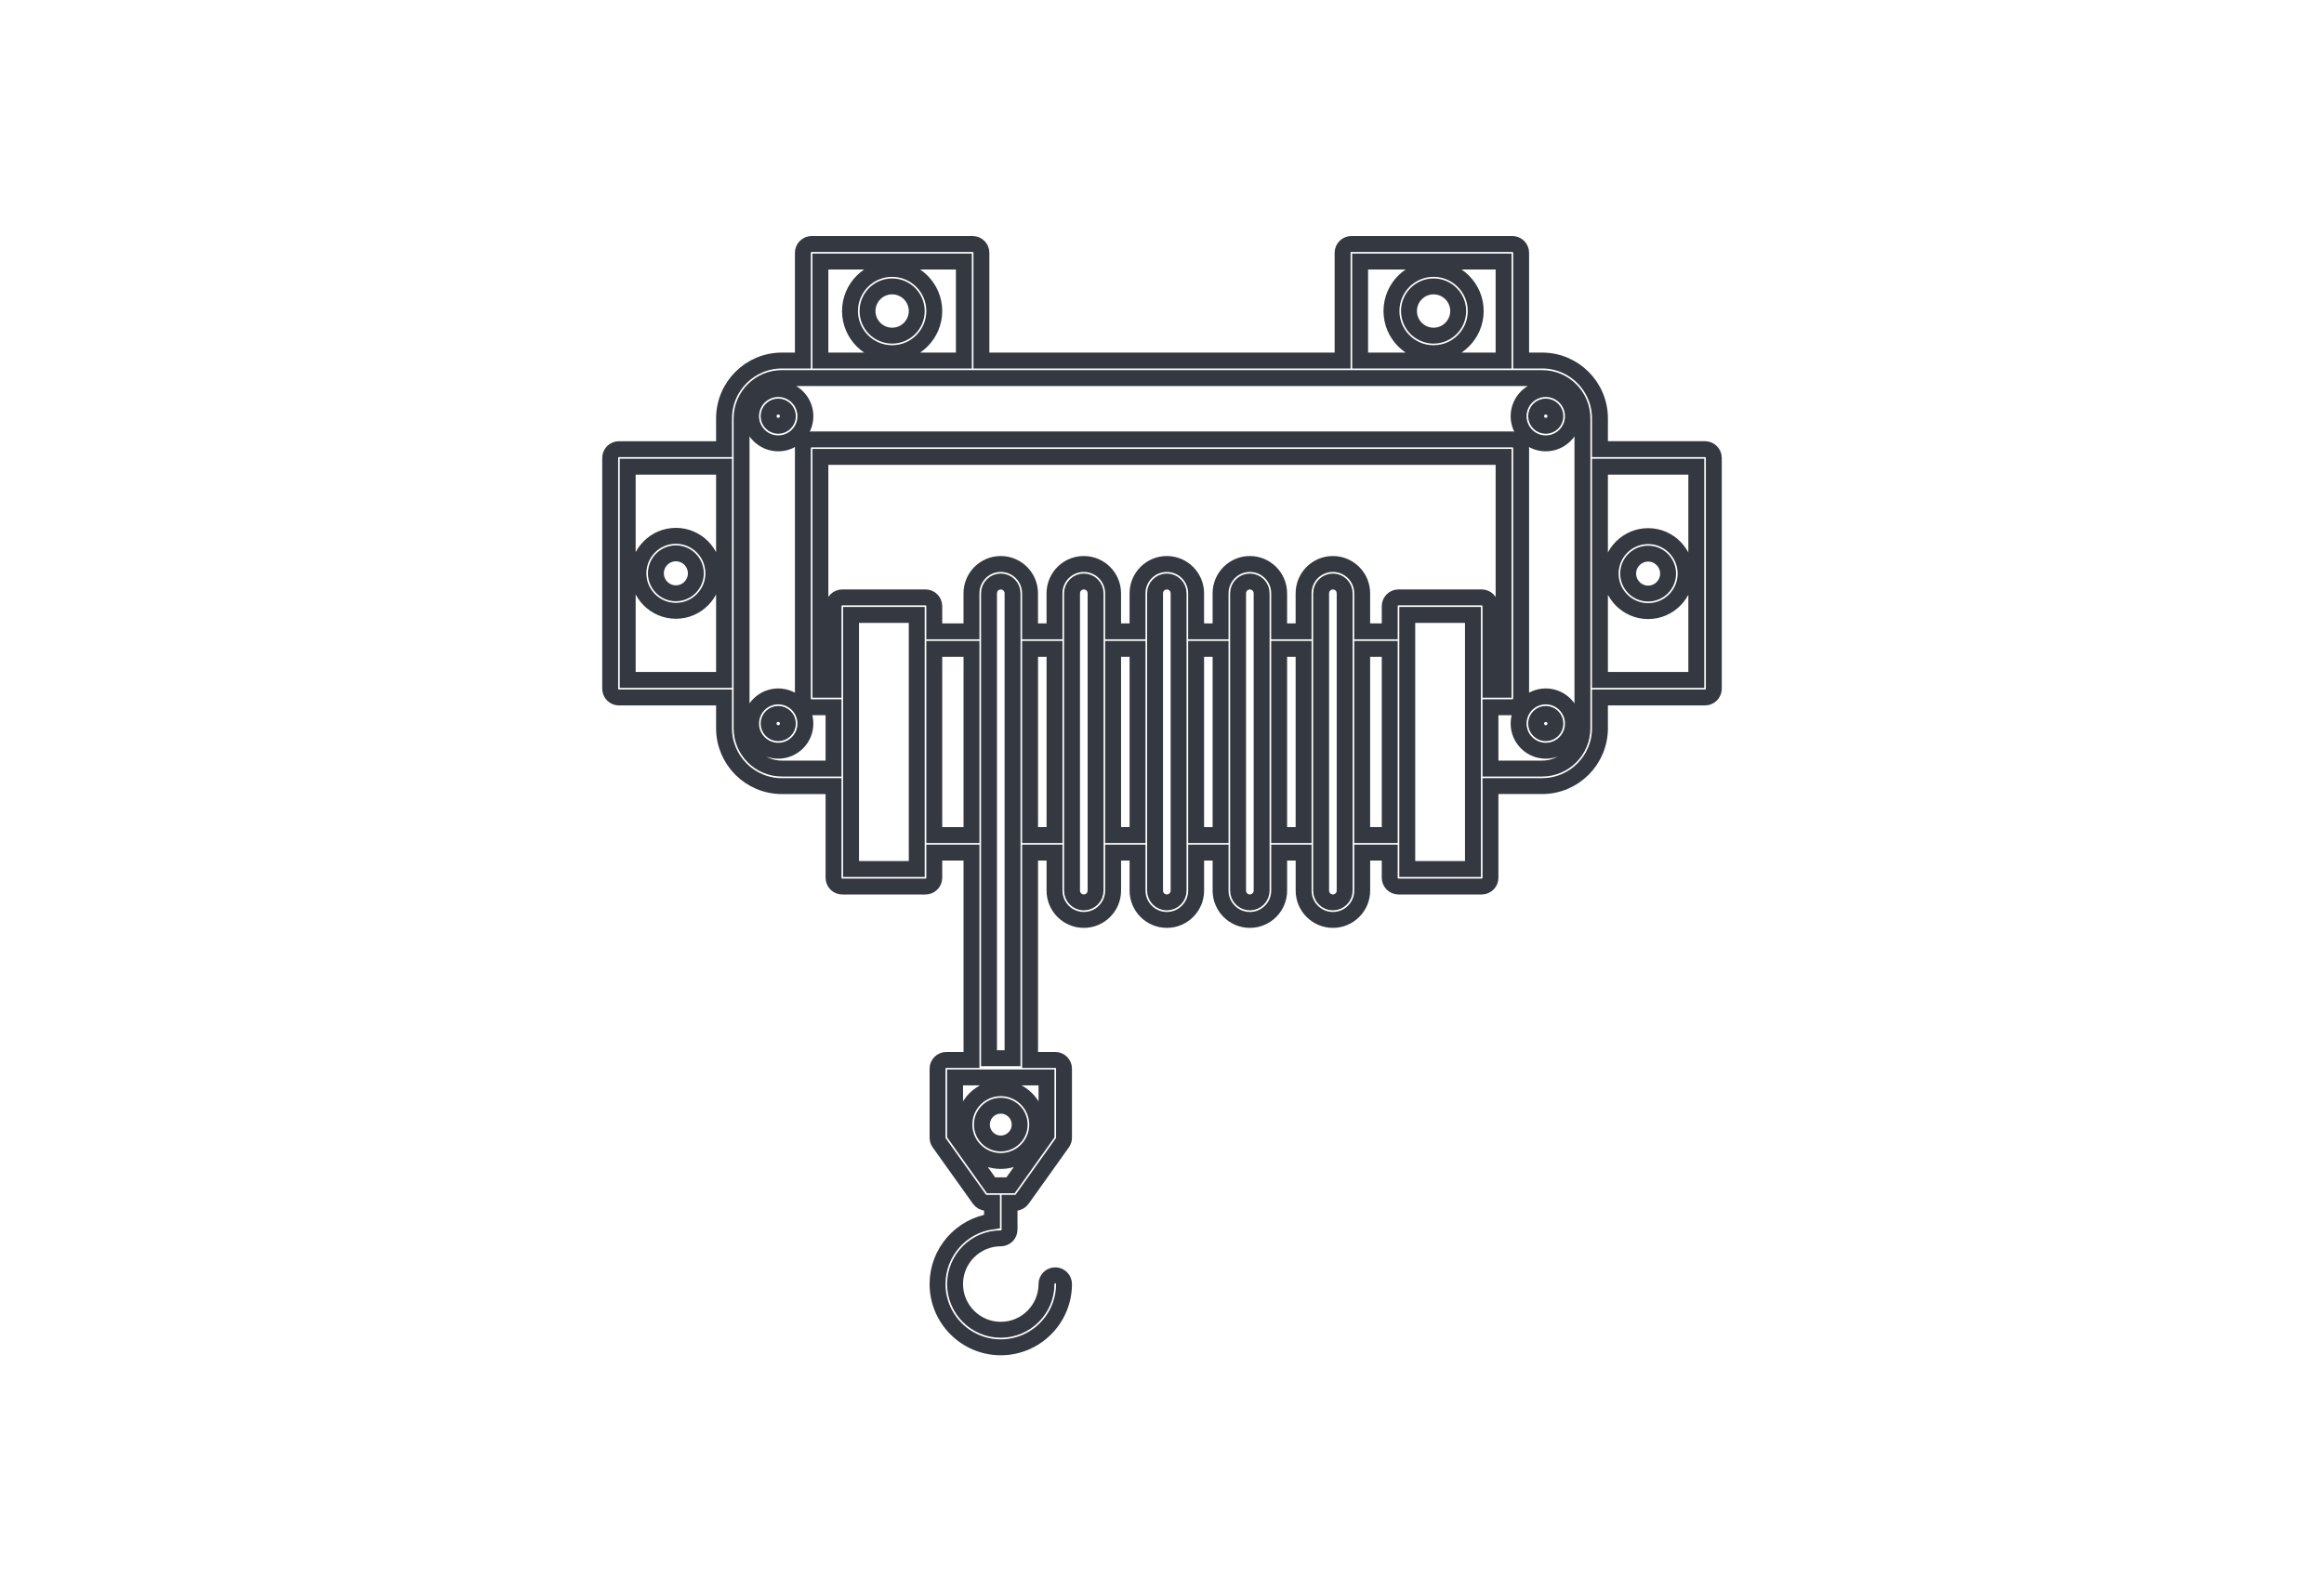 <svg width="100%" height="100%" viewBox="0 0 219 150" fill="none" xmlns="http://www.w3.org/2000/svg">
<path d="M94.308 109.44C96.2 109.44 97.738 107.9 97.738 106.007C97.738 104.114 96.2 102.575 94.308 102.575C92.416 102.575 90.877 104.114 90.877 106.007C90.877 107.9 92.416 109.44 94.308 109.44ZM94.308 104.227C95.288 104.227 96.087 105.026 96.087 106.007C96.087 106.988 95.288 107.788 94.308 107.788C93.327 107.788 92.528 106.988 92.528 106.007C92.528 105.026 93.326 104.227 94.308 104.227ZM73.336 36.671C71.925 36.671 70.777 37.82 70.777 39.232C70.777 40.643 71.925 41.792 73.336 41.792C74.747 41.792 75.895 40.643 75.895 39.232C75.895 37.82 74.747 36.671 73.336 36.671ZM73.336 40.139C72.836 40.139 72.428 39.732 72.428 39.231C72.428 38.73 72.835 38.322 73.336 38.322C73.837 38.322 74.244 38.73 74.244 39.231C74.244 39.732 73.836 40.139 73.336 40.139ZM145.664 36.671C144.253 36.671 143.105 37.82 143.105 39.232C143.105 40.643 144.253 41.792 145.664 41.792C147.075 41.792 148.223 40.643 148.223 39.232C148.223 37.82 147.075 36.671 145.664 36.671ZM145.664 40.139C145.164 40.139 144.756 39.732 144.756 39.231C144.756 38.73 145.163 38.322 145.664 38.322C146.165 38.322 146.572 38.73 146.572 39.231C146.572 39.732 146.165 40.139 145.664 40.139ZM73.336 65.645C71.925 65.645 70.777 66.793 70.777 68.205C70.777 69.616 71.925 70.765 73.336 70.765C74.747 70.765 75.895 69.616 75.895 68.205C75.895 66.793 74.747 65.645 73.336 65.645ZM73.336 69.112C72.836 69.112 72.428 68.705 72.428 68.204C72.428 67.703 72.835 67.296 73.336 67.296C73.837 67.296 74.244 67.703 74.244 68.204C74.244 68.705 73.836 69.112 73.336 69.112ZM145.664 65.645C144.253 65.645 143.105 66.793 143.105 68.205C143.105 69.616 144.253 70.765 145.664 70.765C147.075 70.765 148.223 69.616 148.223 68.205C148.223 66.793 147.075 65.645 145.664 65.645ZM145.664 69.112C145.164 69.112 144.756 68.705 144.756 68.204C144.756 67.703 145.163 67.296 145.664 67.296C146.165 67.296 146.572 67.703 146.572 68.204C146.572 68.705 146.165 69.112 145.664 69.112ZM84.07 25.346C81.881 25.346 80.099 27.128 80.099 29.319C80.099 31.51 81.88 33.291 84.07 33.291C86.259 33.291 88.04 31.509 88.04 29.319C88.04 27.128 86.259 25.346 84.07 25.346ZM84.07 31.639C82.791 31.639 81.75 30.597 81.75 29.318C81.75 28.039 82.791 26.997 84.07 26.997C85.348 26.997 86.389 28.04 86.389 29.319C86.389 30.598 85.348 31.639 84.07 31.639ZM135.092 25.346C132.904 25.346 131.123 27.128 131.123 29.319C131.123 31.51 132.903 33.291 135.092 33.291C137.281 33.291 139.062 31.51 139.062 29.319C139.062 27.128 137.281 25.346 135.092 25.346ZM135.092 31.639C133.814 31.639 132.774 30.597 132.774 29.318C132.774 28.039 133.814 26.997 135.092 26.997C136.371 26.997 137.412 28.039 137.412 29.318C137.412 30.597 136.371 31.639 135.092 31.639ZM160.675 42.339H150.77V39.435C150.77 36.429 148.326 33.984 145.322 33.984H143.341V23.826C143.341 23.369 142.972 23 142.516 23H127.344C126.888 23 126.519 23.369 126.519 23.826V33.985H92.481V23.826C92.481 23.369 92.112 23 91.656 23H76.484C76.028 23 75.659 23.369 75.659 23.826V33.985H73.678C70.674 33.985 68.23 36.43 68.23 39.436V42.34H58.325C57.869 42.34 57.5 42.709 57.5 43.166V64.919C57.5 65.375 57.869 65.745 58.325 65.745H68.23V68.649C68.23 71.654 70.674 74.1 73.678 74.1H78.548V82.741C78.548 83.198 78.917 83.567 79.373 83.567H87.214C87.671 83.567 88.04 83.198 88.04 82.741V80.367H91.548V99.913H89.175C88.718 99.913 88.349 100.282 88.349 100.739V107.24C88.349 107.412 88.403 107.58 88.503 107.72L92.295 113.037C92.45 113.254 92.7 113.383 92.966 113.383H93.482V115.134C90.586 115.537 88.349 118.031 88.349 121.038C88.349 124.325 91.022 127 94.308 127C97.594 127 100.266 124.326 100.266 121.038C100.266 120.581 99.897 120.212 99.441 120.212C98.984 120.212 98.615 120.581 98.615 121.038C98.615 123.415 96.683 125.348 94.308 125.348C91.932 125.348 90 123.415 90 121.038C90 118.661 91.932 116.728 94.308 116.728C94.764 116.728 95.133 116.359 95.133 115.902V113.382H95.649C95.916 113.382 96.166 113.253 96.321 113.036L100.113 107.719C100.212 107.579 100.266 107.411 100.266 107.239V100.738C100.266 100.281 99.897 99.912 99.441 99.912H97.068V80.365H99.372V83.952C99.372 85.475 100.61 86.714 102.133 86.714C103.655 86.714 104.893 85.475 104.893 83.952V80.365H107.196V83.952C107.196 85.475 108.434 86.714 109.956 86.714C111.478 86.714 112.717 85.475 112.717 83.952V80.365H115.021V83.952C115.021 85.475 116.259 86.714 117.781 86.714C119.303 86.714 120.541 85.475 120.541 83.952V80.365H122.846V83.952C122.846 85.475 124.084 86.714 125.606 86.714C127.128 86.714 128.366 85.475 128.366 83.952V80.365H130.96V82.739C130.96 83.196 131.329 83.565 131.786 83.565H139.627C140.083 83.565 140.452 83.196 140.452 82.739V74.098H145.322C148.326 74.098 150.77 71.653 150.77 68.647V65.743H160.675C161.131 65.743 161.5 65.374 161.5 64.917V43.165C161.5 42.709 161.131 42.339 160.675 42.339ZM98.615 106.974L95.225 111.73H93.392L90.001 106.974V101.563H98.616L98.615 106.974ZM128.17 24.652H141.69V33.985H128.17V24.652ZM77.309 24.652H90.83V33.985H77.309V24.652ZM59.151 64.092V43.991H68.23V64.092H59.151ZM139.627 56.311H131.786C131.329 56.311 130.96 56.681 130.96 57.137V59.512H128.364V55.924C128.364 54.401 127.126 53.162 125.603 53.162C124.081 53.162 122.843 54.401 122.843 55.924V59.512H120.539V55.924C120.539 54.401 119.301 53.162 117.779 53.162C116.257 53.162 115.019 54.401 115.019 55.924V59.512H112.714V55.924C112.714 54.401 111.476 53.162 109.954 53.162C108.432 53.162 107.194 54.401 107.194 55.924V59.512H104.89V55.924C104.89 54.401 103.652 53.162 102.13 53.162C100.608 53.162 99.37 54.401 99.37 55.924V59.512H97.065V55.924C97.065 54.401 95.827 53.162 94.305 53.162C92.783 53.162 91.545 54.401 91.545 55.924V59.512H88.04V57.137C88.04 56.681 87.671 56.311 87.214 56.311H79.373C78.917 56.311 78.548 56.681 78.548 57.137V65.014H77.309V43.069H141.69V65.014H140.452V57.137C140.452 56.681 140.083 56.311 139.627 56.311ZM93.198 55.924C93.198 55.312 93.696 54.814 94.308 54.814C94.919 54.814 95.417 55.312 95.417 55.924V99.749H93.198V55.924ZM86.389 81.913H80.198V57.963H86.389V81.913ZM88.04 78.713V61.163H91.548V78.713H88.04ZM97.068 78.713V61.163H99.372V78.713H97.068ZM103.241 83.952C103.241 84.564 102.743 85.062 102.132 85.062C101.52 85.062 101.022 84.564 101.022 83.952V55.924C101.022 55.312 101.52 54.814 102.132 54.814C102.743 54.814 103.241 55.312 103.241 55.924V83.952ZM104.892 78.713V61.163H107.195V78.713H104.892ZM111.065 83.952C111.065 84.564 110.567 85.062 109.956 85.062C109.344 85.062 108.846 84.564 108.846 83.952V55.924C108.846 55.312 109.344 54.814 109.956 54.814C110.567 54.814 111.065 55.312 111.065 55.924V83.952ZM112.716 78.713V61.163H115.02V78.713H112.716ZM118.889 83.952C118.889 84.564 118.391 85.062 117.78 85.062C117.168 85.062 116.67 84.564 116.67 83.952V55.924C116.67 55.312 117.168 54.814 117.78 54.814C118.391 54.814 118.889 55.312 118.889 55.924V83.952ZM120.54 78.713V61.163H122.844V78.713H120.54ZM126.713 83.952C126.713 84.564 126.215 85.062 125.603 85.062C124.992 85.062 124.494 84.564 124.494 83.952V55.924C124.494 55.312 124.992 54.814 125.603 54.814C126.215 54.814 126.713 55.312 126.713 55.924V83.952ZM128.364 78.713V61.163H130.96V78.713H128.364ZM138.802 81.913H132.611V57.963H138.802V81.913ZM149.119 68.648C149.119 70.743 147.416 72.447 145.322 72.447H140.452V66.666H142.516C142.972 66.666 143.341 66.297 143.341 65.84V42.244C143.341 41.787 142.972 41.418 142.516 41.418H76.484C76.028 41.418 75.659 41.787 75.659 42.244V65.84C75.659 66.297 76.028 66.666 76.484 66.666H78.548V72.446H73.678C71.585 72.446 69.881 70.743 69.881 68.647V39.436C69.881 37.341 71.584 35.637 73.678 35.637H76.484H142.516H145.322C147.415 35.637 149.119 37.34 149.119 39.436V68.648ZM159.849 64.092H150.77V43.991H159.849V64.092ZM63.691 50.507C61.743 50.507 60.159 52.093 60.159 54.042C60.159 55.99 61.743 57.576 63.691 57.576C65.638 57.576 67.222 55.99 67.222 54.042C67.222 52.093 65.638 50.507 63.691 50.507ZM63.691 55.924C62.653 55.924 61.809 55.08 61.809 54.042C61.809 53.003 62.653 52.159 63.691 52.159C64.728 52.159 65.572 53.003 65.572 54.042C65.572 55.08 64.728 55.924 63.691 55.924ZM155.31 57.604C157.257 57.604 158.841 56.018 158.841 54.069C158.841 52.121 157.257 50.535 155.31 50.535C153.362 50.535 151.778 52.121 151.778 54.069C151.778 56.018 153.362 57.604 155.31 57.604ZM155.31 52.186C156.347 52.186 157.191 53.03 157.191 54.068C157.191 55.107 156.347 55.951 155.31 55.951C154.272 55.951 153.428 55.107 153.428 54.068C153.428 53.03 154.272 52.186 155.31 52.186Z" stroke="#343941" stroke-width="1.5"/>
</svg>
